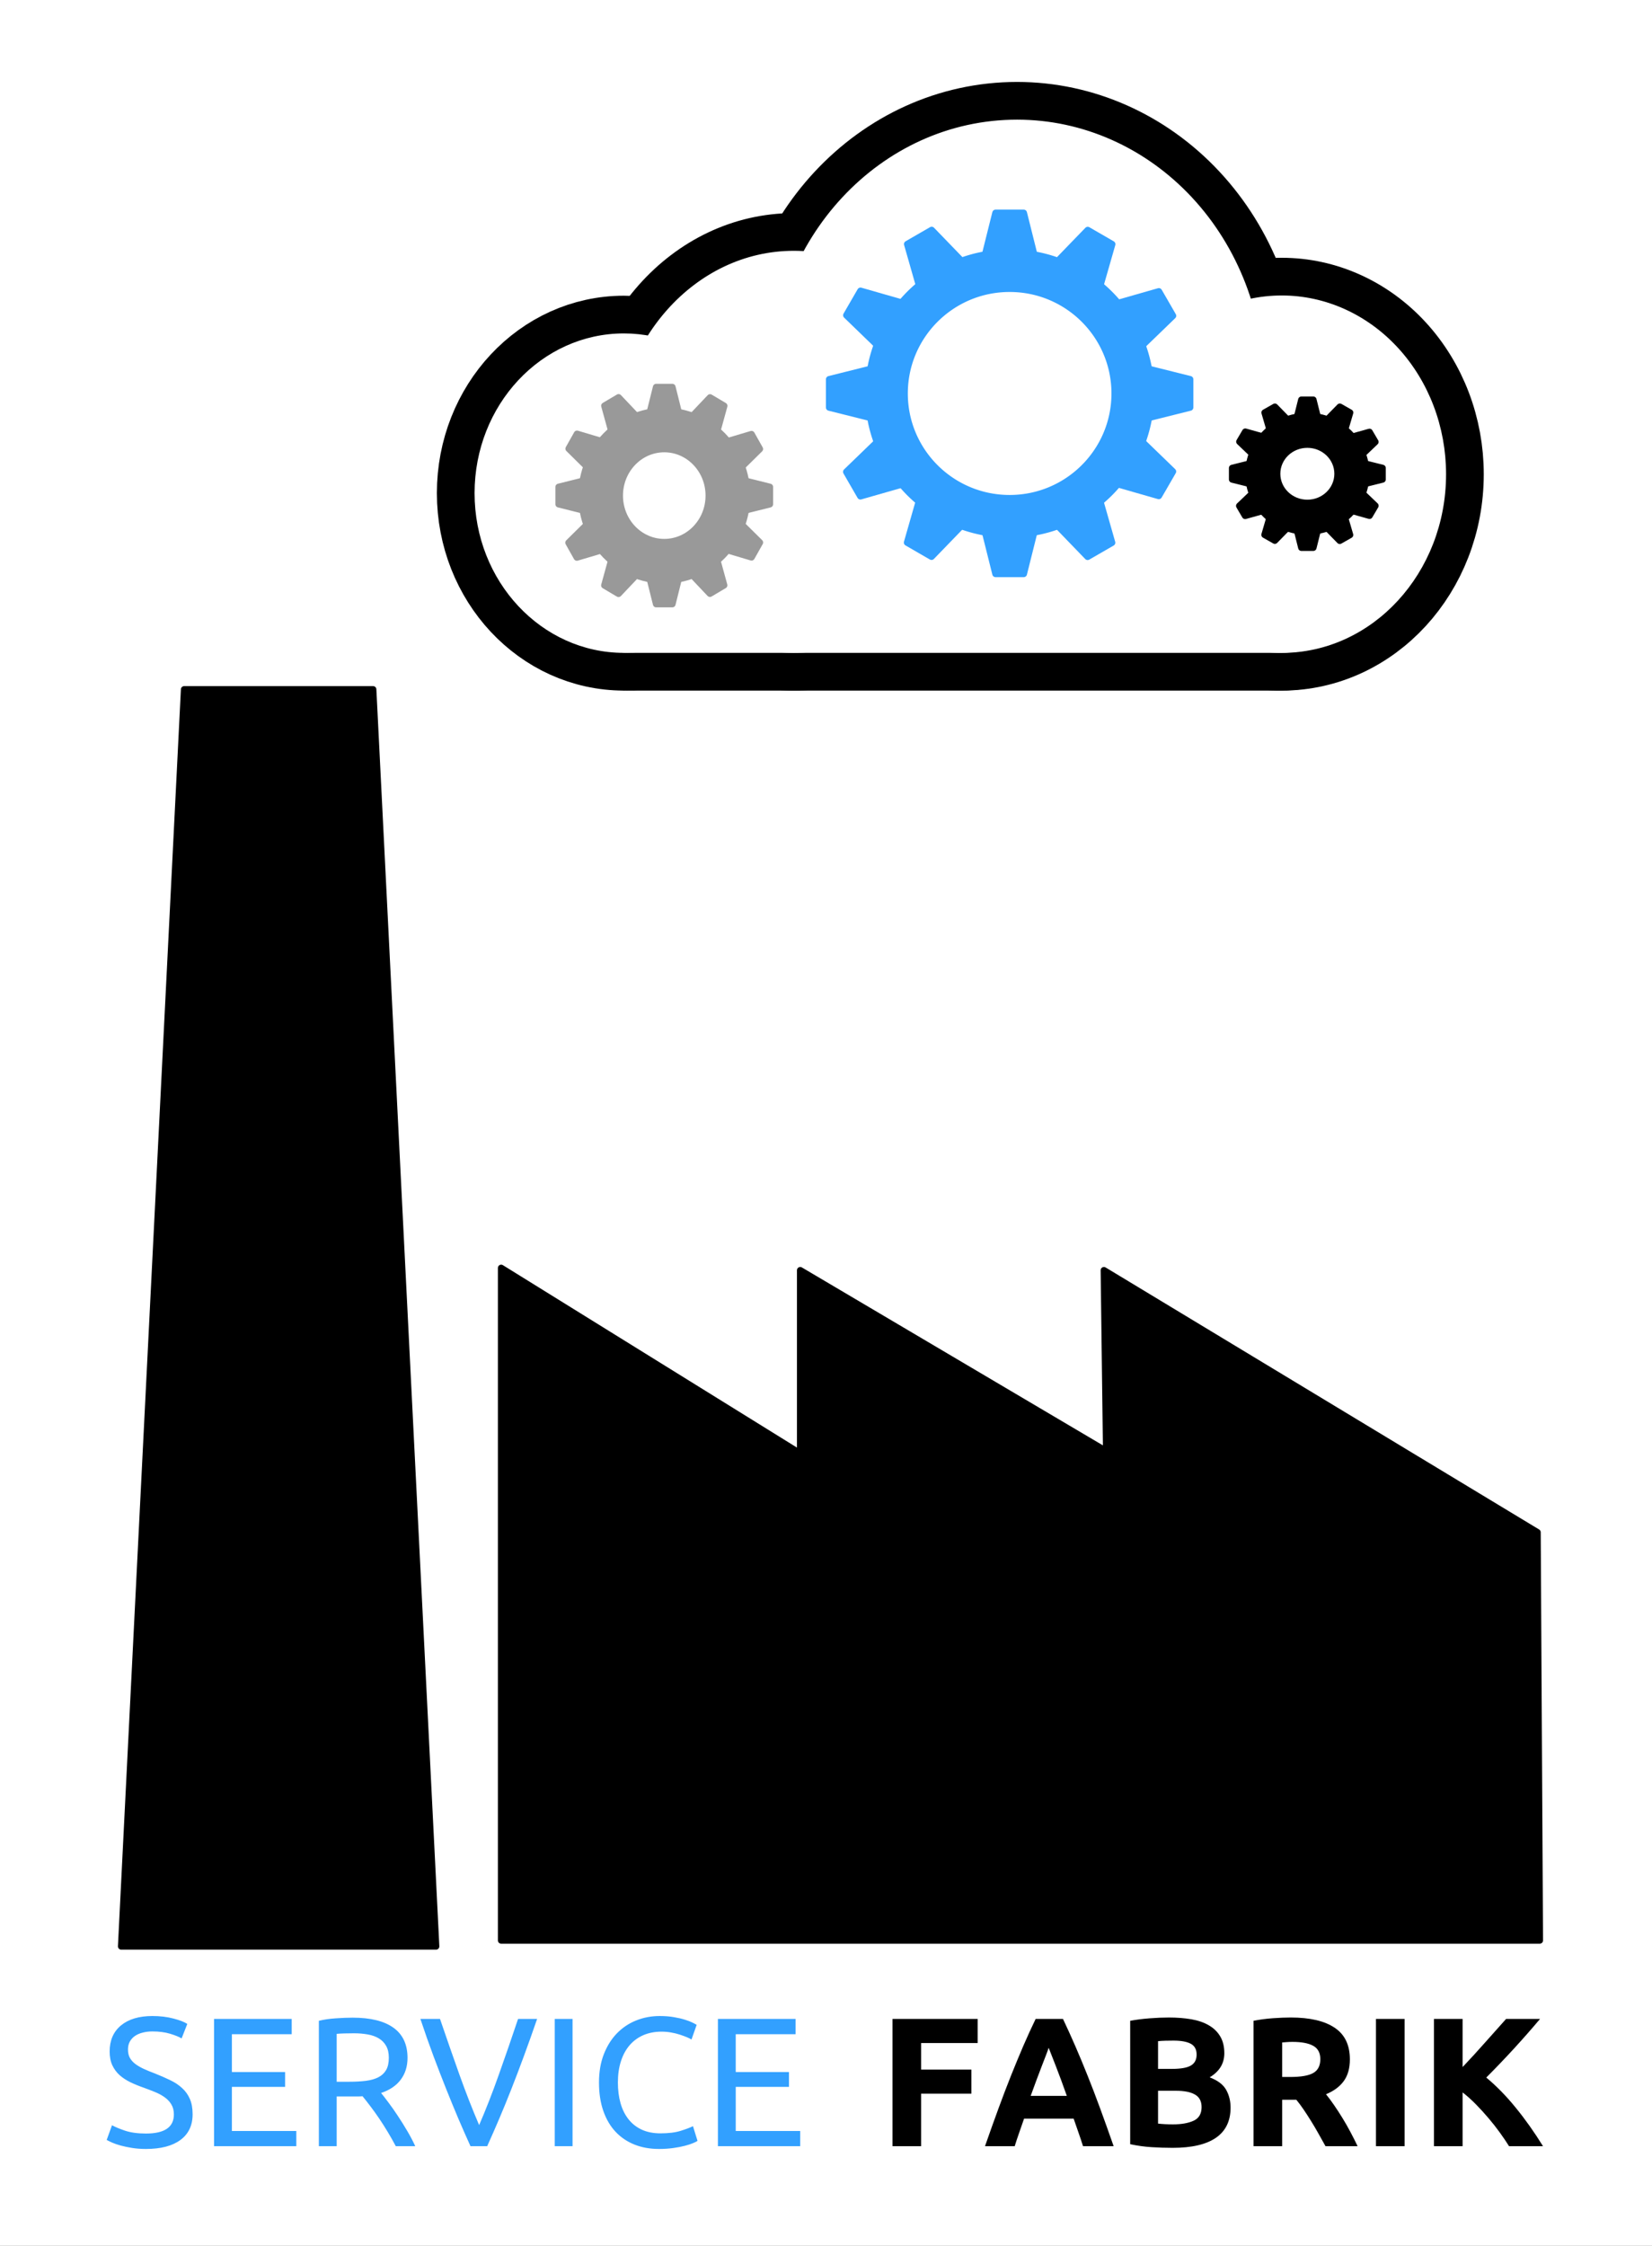 <svg viewBox="0.0 0.0 504.0 685.0" fill="none" stroke-linecap="square" stroke-miterlimit="10" xmlns="http://www.w3.org/2000/svg"><rect x="0.0" y="0.0" width="504.0" height="685.0" fill="#333333" stroke="none"/><clipPath id="a"><path d="M0 0h504v685H0V0z"/></clipPath><g clip-path="url(#a)"><path fill="#fff" d="M0 0h504v685H0z"/><path fill="#000" d="M133.036 593.645H36.98l19.21-383.378h57.634z"/><path stroke="#000" stroke-width="2" stroke-linejoin="round" stroke-linecap="butt" d="M133.036 593.645H36.98l19.21-383.378h57.634z"/><path fill="#000" d="M152.902 386.729v205.107h316.856l-.706-124.478-132.26-79.923.706 55.168-93.36-55.168v55.876z"/><path stroke="#000" stroke-width="2" stroke-linejoin="round" stroke-linecap="butt" d="M152.902 386.729v205.107h316.856l-.706-124.478-132.26-79.923.706 55.168-93.36-55.168v55.876z"/><path fill="none" d="M21.702 591.836h267.024v87.59H21.702z"/><path fill="#32a0ff" d="M44.53 650.737q8.516 0 8.516-5.828 0-1.797-.765-3.047-.75-1.266-2.047-2.188-1.282-.922-2.938-1.593-1.64-.672-3.484-1.344-2.14-.735-4.047-1.656-1.89-.922-3.297-2.172-1.39-1.266-2.203-3-.813-1.75-.813-4.203 0-5.094 3.47-7.954 3.468-2.859 9.577-2.859 3.516 0 6.407.766 2.89.75 4.234 1.64l-1.734 4.422q-1.188-.719-3.516-1.422-2.313-.703-5.39-.703-1.579 0-2.923.344-1.343.328-2.359 1-1 .672-1.594 1.719-.578 1.03-.578 2.422 0 1.578.61 2.64.625 1.063 1.734 1.875 1.125.813 2.61 1.485 1.484.671 3.28 1.343 2.516 1 4.61 2.016 2.11 1 3.64 2.406 1.547 1.39 2.391 3.328.844 1.938.844 4.672 0 5.11-3.734 7.86-3.72 2.734-10.5 2.734-2.297 0-4.235-.313-1.922-.312-3.437-.718-1.516-.422-2.61-.89-1.078-.485-1.703-.83l1.625-4.483q1.297.734 3.922 1.64 2.64.89 6.438.89zm20.777 3.86v-38.813h23.687v4.656h-18.25v11.531H86.98v4.531H70.744v13.454h19.657v4.64H65.307zm50.96-16.235q.907 1.11 2.266 2.937 1.375 1.813 2.828 4.032 1.469 2.203 2.89 4.625 1.423 2.406 2.438 4.64h-5.937q-1.125-2.125-2.438-4.312-1.312-2.188-2.656-4.172-1.344-1.985-2.672-3.719-1.312-1.734-2.375-3.031-.719.062-1.484.062h-6.407v15.172h-5.437v-38.25q2.297-.562 5.125-.75 2.828-.203 5.187-.203 8.172 0 12.454 3.078 4.28 3.078 4.28 9.188 0 3.86-2.046 6.61-2.031 2.75-6.016 4.093zm-8.234-18.203q-3.469 0-5.313.172v14.609h3.86q2.797 0 5.031-.281 2.25-.282 3.781-1.063 1.547-.781 2.39-2.203.845-1.437.845-3.781 0-2.188-.844-3.64-.844-1.47-2.281-2.298-1.422-.843-3.36-1.172-1.922-.343-4.11-.343zm55.833-4.375q-2.125 6.172-4.062 11.406-1.922 5.234-3.781 9.937-1.844 4.704-3.672 8.985-1.813 4.281-3.72 8.484h-5.093q-1.906-4.203-3.734-8.484-1.813-4.281-3.688-8.985-1.875-4.703-3.843-9.937-1.954-5.234-4.016-11.406h5.984q3.032 8.86 5.938 17.03 2.922 8.173 6 15.345 3.078-7.11 5.984-15.313 2.922-8.203 5.89-17.062h5.813zm5.377 0h5.437v38.812h-5.437v-38.812zm31.751 39.656q-4.078 0-7.437-1.344-3.36-1.344-5.781-3.922-2.407-2.578-3.72-6.36-1.312-3.78-1.312-8.655 0-4.86 1.485-8.64 1.484-3.782 4-6.36 2.515-2.578 5.875-3.922 3.36-1.344 7.172-1.344 2.406 0 4.343.344 1.938.328 3.36.781 1.422.438 2.312.89.907.454 1.25.673l-1.578 4.484q-.5-.344-1.453-.734-.953-.391-2.156-.782-1.203-.39-2.64-.64-1.423-.25-2.876-.25-3.078 0-5.547 1.062-2.453 1.063-4.203 3.078-1.734 2.016-2.656 4.907-.922 2.875-.922 6.453 0 3.484.813 6.343.812 2.844 2.437 4.891 1.625 2.047 4.063 3.172 2.437 1.11 5.687 1.11 3.75 0 6.203-.782 2.469-.781 3.703-1.406l1.39 4.484q-.39.281-1.405.703-1 .422-2.516.813-1.5.39-3.516.672-2.015.28-4.375.28zm18.033-.844v-38.812h23.687v4.656h-18.25v11.531H240.7v4.531h-16.235v13.454h19.657v4.64h-25.094z"/><path fill="none" d="M258.8 591.836h223.748v87.59H258.8z"/><path fill="#000" d="M272.284 654.596v-38.812h25.984v7.343h-17.25v8.11h15.344v7.344h-15.344v16.015h-8.734zm58.128 0q-.625-2.015-1.375-4.14-.75-2.125-1.484-4.266h-15.125q-.719 2.14-1.484 4.266-.75 2.125-1.375 4.14h-9.063q2.188-6.265 4.14-11.578 1.954-5.328 3.829-10.031 1.89-4.703 3.703-8.938 1.828-4.234 3.781-8.265h8.344q1.906 4.03 3.75 8.265t3.719 8.938q1.89 4.703 3.843 10.031 1.954 5.313 4.141 11.578h-9.344zm-10.484-30.015q-.266.843-.828 2.296-.563 1.454-1.297 3.36-.719 1.906-1.594 4.203-.86 2.297-1.765 4.812h11.03q-.89-2.515-1.734-4.812-.843-2.297-1.593-4.203-.75-1.906-1.313-3.36-.562-1.453-.906-2.296zm37.813 30.515q-3.203 0-6.375-.203-3.156-.187-6.562-.906v-37.64q2.687-.5 5.875-.75 3.187-.25 5.937-.25 3.688 0 6.797.53 3.11.532 5.344 1.829 2.25 1.28 3.5 3.375 1.266 2.093 1.266 5.171 0 4.657-4.47 7.344 3.688 1.406 5.032 3.813 1.344 2.406 1.344 5.422 0 6.109-4.453 9.187-4.453 3.078-13.235 3.078zm-4.437-17.406v10.016q.953.109 2.078.171 1.125.063 2.469.063 3.922 0 6.328-1.125t2.406-4.14q0-2.688-2.015-3.829-2.016-1.156-5.766-1.156h-5.5zm0-6.672h4.266q4.03 0 5.765-1.031 1.735-1.031 1.735-3.328 0-2.36-1.797-3.313-1.782-.953-5.25-.953-1.125 0-2.422.031-1.281.032-2.297.14v8.454zm40.491-15.672q8.735 0 13.375 3.11 4.657 3.093 4.657 9.656 0 4.078-1.875 6.64-1.875 2.547-5.407 4 1.188 1.454 2.469 3.329 1.297 1.875 2.547 3.921 1.266 2.047 2.437 4.266 1.172 2.203 2.188 4.328h-9.797q-1.062-1.906-2.156-3.86-1.094-1.968-2.25-3.812-1.14-1.843-2.266-3.5-1.125-1.656-2.234-3h-4.313v14.172h-8.734v-38.25q2.86-.562 5.906-.781 3.047-.219 5.453-.219zm.516 7.438q-.953 0-1.719.062-.75.047-1.422.11v10.53h2.469q4.922 0 7.047-1.234t2.125-4.203q0-2.86-2.156-4.062-2.157-1.203-6.344-1.203zm25.477-7h8.734v38.812h-8.734v-38.812zm40.602 38.812q-1.187-1.906-2.781-4.11-1.594-2.218-3.469-4.421-1.875-2.219-3.89-4.266-2.016-2.047-4.032-3.61v16.407h-8.734v-38.812h8.734v14.672q3.407-3.579 6.844-7.47 3.453-3.89 6.422-7.202h10.36q-3.97 4.703-7.985 9.078-4 4.36-8.422 8.797 4.656 3.86 8.984 9.187 4.344 5.313 8.329 11.75h-10.36z"/><path fill="#fff" d="M193.342 109.396h196.594c25.754 0 46.632 19.976 46.632 44.617 0 24.642-20.878 44.617-46.632 44.617H193.342c-25.754 0-46.632-19.975-46.632-44.617 0-24.641 20.878-44.617 46.632-44.617z"/><path stroke="#000" stroke-width="24" stroke-linejoin="round" stroke-linecap="butt" d="M193.342 109.396h196.594c25.754 0 46.632 19.976 46.632 44.617 0 24.642-20.878 44.617-46.632 44.617H193.342c-25.754 0-46.632-19.975-46.632-44.617 0-24.641 20.878-44.617 46.632-44.617z"/><path fill="#fff" d="M145.284 150.412c0-26.629 20.174-48.216 45.06-48.216 11.951 0 23.413 5.08 31.863 14.122s13.198 21.306 13.198 34.094c0 26.629-20.174 48.216-45.06 48.216-24.887 0-45.06-21.587-45.06-48.216z"/><path stroke="#000" stroke-width="24" stroke-linejoin="round" stroke-linecap="butt" d="M145.284 150.412c0-26.629 20.174-48.216 45.06-48.216 11.951 0 23.413 5.08 31.863 14.122s13.198 21.306 13.198 34.094c0 26.629-20.174 48.216-45.06 48.216-24.887 0-45.06-21.587-45.06-48.216z"/><path fill="#fff" d="M341.455 144.63c0-29.826 22.21-54.006 49.61-54.006 13.156 0 25.775 5.69 35.078 15.818 9.304 10.128 14.53 23.865 14.53 38.188 0 29.826-22.21 54.005-49.609 54.005-27.398 0-49.61-24.179-49.61-54.005z"/><path stroke="#000" stroke-width="24" stroke-linejoin="round" stroke-linecap="butt" d="M341.455 144.63c0-29.826 22.21-54.006 49.61-54.006 13.156 0 25.775 5.69 35.078 15.818 9.304 10.128 14.53 23.865 14.53 38.188 0 29.826-22.21 54.005-49.609 54.005-27.398 0-49.61-24.179-49.61-54.005z"/><path fill="#fff" d="M188.085 137.81c0-33.587 24.22-60.814 54.097-60.814 14.347 0 28.107 6.407 38.252 17.812 10.145 11.405 15.845 26.873 15.845 43.002 0 33.587-24.22 60.814-54.097 60.814-29.877 0-54.097-27.227-54.097-60.814z"/><path stroke="#000" stroke-width="24" stroke-linejoin="round" stroke-linecap="butt" d="M188.085 137.81c0-33.587 24.22-60.814 54.097-60.814 14.347 0 28.107 6.407 38.252 17.812 10.145 11.405 15.845 26.873 15.845 43.002 0 33.587-24.22 60.814-54.097 60.814-29.877 0-54.097-27.227-54.097-60.814z"/><path fill="#fff" d="M235.403 117.387c0-44.4 33.535-80.393 74.901-80.393 19.865 0 38.917 8.47 52.963 23.546 14.047 15.077 21.938 35.525 21.938 56.847 0 44.4-33.534 80.393-74.9 80.393-41.367 0-74.902-35.993-74.902-80.393z"/><path stroke="#000" stroke-width="24" stroke-linejoin="round" stroke-linecap="butt" d="M235.403 117.387c0-44.4 33.535-80.393 74.901-80.393 19.865 0 38.917 8.47 52.963 23.546 14.047 15.077 21.938 35.525 21.938 56.847 0 44.4-33.534 80.393-74.9 80.393-41.367 0-74.902-35.993-74.902-80.393z"/><path fill="#fff" d="M193.342 109.396h196.594c25.754 0 46.632 19.976 46.632 44.617 0 24.642-20.878 44.617-46.632 44.617H193.342c-25.754 0-46.632-19.975-46.632-44.617 0-24.641 20.878-44.617 46.632-44.617z"/><path stroke="#fff" stroke-linejoin="round" stroke-linecap="butt" d="M193.342 109.396h196.594c25.754 0 46.632 19.976 46.632 44.617 0 24.642-20.878 44.617-46.632 44.617H193.342c-25.754 0-46.632-19.975-46.632-44.617 0-24.641 20.878-44.617 46.632-44.617z"/><path fill="#fff" d="M145.284 150.412c0-26.629 20.174-48.216 45.06-48.216 11.951 0 23.413 5.08 31.863 14.122s13.198 21.306 13.198 34.094c0 26.629-20.174 48.216-45.06 48.216-24.887 0-45.06-21.587-45.06-48.216z"/><path stroke="#fff" stroke-linejoin="round" stroke-linecap="butt" d="M145.284 150.412c0-26.629 20.174-48.216 45.06-48.216 11.951 0 23.413 5.08 31.863 14.122s13.198 21.306 13.198 34.094c0 26.629-20.174 48.216-45.06 48.216-24.887 0-45.06-21.587-45.06-48.216z"/><path fill="#fff" d="M341.455 144.63c0-29.826 22.21-54.006 49.61-54.006 13.156 0 25.775 5.69 35.078 15.818 9.304 10.128 14.53 23.865 14.53 38.188 0 29.826-22.21 54.005-49.609 54.005-27.398 0-49.61-24.179-49.61-54.005z"/><path stroke="#fff" stroke-linejoin="round" stroke-linecap="butt" d="M341.455 144.63c0-29.826 22.21-54.006 49.61-54.006 13.156 0 25.775 5.69 35.078 15.818 9.304 10.128 14.53 23.865 14.53 38.188 0 29.826-22.21 54.005-49.609 54.005-27.398 0-49.61-24.179-49.61-54.005z"/><path fill="#fff" d="M188.085 137.81c0-33.587 24.22-60.814 54.097-60.814 14.347 0 28.107 6.407 38.252 17.812 10.145 11.405 15.845 26.873 15.845 43.002 0 33.587-24.22 60.814-54.097 60.814-29.877 0-54.097-27.227-54.097-60.814z"/><path stroke="#fff" stroke-linejoin="round" stroke-linecap="butt" d="M188.085 137.81c0-33.587 24.22-60.814 54.097-60.814 14.347 0 28.107 6.407 38.252 17.812 10.145 11.405 15.845 26.873 15.845 43.002 0 33.587-24.22 60.814-54.097 60.814-29.877 0-54.097-27.227-54.097-60.814z"/><path fill="#fff" d="M235.403 117.387c0-44.4 33.535-80.393 74.901-80.393 19.865 0 38.917 8.47 52.963 23.546 14.047 15.077 21.938 35.525 21.938 56.847 0 44.4-33.534 80.393-74.9 80.393-41.367 0-74.902-35.993-74.902-80.393z"/><path stroke="#fff" stroke-linejoin="round" stroke-linecap="butt" d="M235.403 117.387c0-44.4 33.535-80.393 74.901-80.393 19.865 0 38.917 8.47 52.963 23.546 14.047 15.077 21.938 35.525 21.938 56.847 0 44.4-33.534 80.393-74.9 80.393-41.367 0-74.902-35.993-74.902-80.393z"/><path fill="#32a0ff" d="M264.92 120.01c0-23.747 19.3-42.998 43.106-42.998a43.16 43.16 0 0 1 30.48 12.594 42.945 42.945 0 0 1 12.625 30.404c0 23.748-19.3 43-43.105 43-23.807 0-43.106-19.252-43.106-43zm11.042 0c0 17.65 14.355 31.957 32.064 31.957 17.708 0 32.063-14.307 32.063-31.957 0-17.649-14.355-31.956-32.063-31.956-17.709 0-32.064 14.307-32.064 31.956z"/><path stroke="#32a0ff" stroke-width="2" stroke-linejoin="round" stroke-linecap="butt" d="M264.92 120.01c0-23.747 19.3-42.998 43.106-42.998a43.16 43.16 0 0 1 30.48 12.594 42.945 42.945 0 0 1 12.625 30.404c0 23.748-19.3 43-43.105 43-23.807 0-43.106-19.252-43.106-43zm11.042 0c0 17.65 14.355 31.957 32.064 31.957 17.708 0 32.063-14.307 32.063-31.957 0-17.649-14.355-31.956-32.063-31.956-17.709 0-32.064 14.307-32.064 31.956z"/><path fill="#32a0ff" d="M300.498 77.84l3.226-12.903h8.6l3.226 12.904z"/><path stroke="#32a0ff" stroke-width="2" stroke-linejoin="round" stroke-linecap="butt" d="M300.498 77.84l3.226-12.903h8.6l3.226 12.904z"/><path fill="#32a0ff" d="M300.498 162.13l3.226 12.903h8.6l3.226-12.903z"/><path stroke="#32a0ff" stroke-width="2" stroke-linejoin="round" stroke-linecap="butt" d="M300.498 162.13l3.226 12.903h8.6l3.226-12.903z"/><path fill="#32a0ff" d="M350.169 112.459l12.903 3.226v8.6l-12.903 3.226z"/><path stroke="#32a0ff" stroke-width="2" stroke-linejoin="round" stroke-linecap="butt" d="M350.169 112.459l12.903 3.226v8.6l-12.903 3.226z"/><path fill="#32a0ff" d="M265.88 112.459l-12.904 3.226v8.6l12.903 3.226z"/><path stroke="#32a0ff" stroke-width="2" stroke-linejoin="round" stroke-linecap="butt" d="M265.88 112.459l-12.904 3.226v8.6l12.903 3.226z"/><path fill="#32a0ff" d="M340.76 92.53l12.789-3.657 4.3 7.45-9.564 9.244z"/><path stroke="#32a0ff" stroke-width="2" stroke-linejoin="round" stroke-linecap="butt" d="M340.76 92.53l12.789-3.657 4.3 7.45-9.564 9.244z"/><path fill="#32a0ff" d="M267.758 134.666l-9.563 9.244 4.3 7.45 12.787-3.657z"/><path stroke="#32a0ff" stroke-width="2" stroke-linejoin="round" stroke-linecap="butt" d="M267.758 134.666l-9.563 9.244 4.3 7.45 12.787-3.657z"/><path fill="#32a0ff" d="M322.602 79.73l9.25-9.555 7.446 4.304-3.665 12.785z"/><path stroke="#32a0ff" stroke-width="2" stroke-linejoin="round" stroke-linecap="butt" d="M322.602 79.73l9.25-9.555 7.446 4.304-3.665 12.785z"/><path fill="#32a0ff" d="M280.415 152.7l-3.666 12.785 7.446 4.305 9.25-9.556z"/><path stroke="#32a0ff" stroke-width="2" stroke-linejoin="round" stroke-linecap="butt" d="M280.415 152.7l-3.666 12.785 7.446 4.305 9.25-9.556z"/><path fill="#32a0ff" d="M280.445 87.244l-3.655-12.79 7.45-4.298 9.244 9.565z"/><path stroke="#32a0ff" stroke-width="2" stroke-linejoin="round" stroke-linecap="butt" d="M280.445 87.244l-3.655-12.79 7.45-4.298 9.244 9.565z"/><path fill="#32a0ff" d="M322.573 160.255l9.243 9.565 7.45-4.299-3.655-12.789z"/><path stroke="#32a0ff" stroke-width="2" stroke-linejoin="round" stroke-linecap="butt" d="M322.573 160.255l9.243 9.565 7.45-4.299-3.655-12.789z"/><path fill="#32a0ff" d="M348.278 134.561l9.556 9.251-4.304 7.446-12.785-3.666z"/><path stroke="#32a0ff" stroke-width="2" stroke-linejoin="round" stroke-linecap="butt" d="M348.278 134.561l9.556 9.251-4.304 7.446-12.785-3.666z"/><path fill="#32a0ff" d="M275.31 92.374l-12.786-3.665-4.305 7.446 9.556 9.25z"/><path stroke="#32a0ff" stroke-width="2" stroke-linejoin="round" stroke-linecap="butt" d="M275.31 92.374l-12.786-3.665-4.305 7.446 9.556 9.25z"/><path fill="#999" d="M177.43 151.16c0-14.272 11.294-25.842 25.228-25.842 6.69 0 13.108 2.723 17.839 7.57 4.731 4.846 7.389 11.419 7.389 18.273 0 14.272-11.295 25.842-25.228 25.842-13.934 0-25.229-11.57-25.229-25.842zm11.633 0c0 7.848 6.087 14.21 13.595 14.21 7.508 0 13.594-6.362 13.594-14.21 0-7.847-6.086-14.208-13.594-14.208-7.508 0-13.595 6.361-13.595 14.209z"/><path stroke="#999" stroke-width="2" stroke-linejoin="round" stroke-linecap="butt" d="M177.43 151.16c0-14.272 11.294-25.842 25.228-25.842 6.69 0 13.108 2.723 17.839 7.57 4.731 4.846 7.389 11.419 7.389 18.273 0 14.272-11.295 25.842-25.228 25.842-13.934 0-25.229-11.57-25.229-25.842zm11.633 0c0 7.848 6.087 14.21 13.595 14.21 7.508 0 13.594-6.362 13.594-14.21 0-7.847-6.086-14.208-13.594-14.208-7.508 0-13.595 6.361-13.595 14.209z"/><path fill="#999" d="M198.248 125.817l1.94-7.757h4.93l1.939 7.757z"/><path stroke="#999" stroke-width="2" stroke-linejoin="round" stroke-linecap="butt" d="M198.248 125.817l1.94-7.757h4.93l1.939 7.757z"/><path fill="#999" d="M198.248 176.488l1.94 7.757h4.93l1.939-7.757z"/><path stroke="#999" stroke-width="2" stroke-linejoin="round" stroke-linecap="butt" d="M198.248 176.488l1.94 7.757h4.93l1.939-7.757z"/><path fill="#999" d="M227.315 146.628l7.55 1.887v5.274l-7.55 1.887z"/><path stroke="#999" stroke-width="2" stroke-linejoin="round" stroke-linecap="butt" d="M227.315 146.628l7.55 1.887v5.274l-7.55 1.887z"/><path fill="#999" d="M177.99 146.628l-7.55 1.887v5.274l7.55 1.887z"/><path stroke="#999" stroke-width="2" stroke-linejoin="round" stroke-linecap="butt" d="M177.99 146.628l-7.55 1.887v5.274l7.55 1.887z"/><path fill="#999" d="M221.798 134.645l7.473-2.221 2.54 4.52-5.611 5.536z"/><path stroke="#999" stroke-width="2" stroke-linejoin="round" stroke-linecap="butt" d="M221.798 134.645l7.473-2.221 2.54 4.52-5.611 5.536z"/><path fill="#999" d="M179.066 159.98l-5.61 5.536 2.539 4.52 7.472-2.22z"/><path stroke="#999" stroke-width="2" stroke-linejoin="round" stroke-linecap="butt" d="M179.066 159.98l-5.61 5.536 2.539 4.52 7.472-2.22z"/><path fill="#999" d="M211.19 126.96l5.434-5.733 4.313 2.562-2.121 7.7z"/><path stroke="#999" stroke-width="2" stroke-linejoin="round" stroke-linecap="butt" d="M211.19 126.96l5.434-5.733 4.313 2.562-2.121 7.7z"/><path fill="#999" d="M186.514 170.839l-2.122 7.7 4.314 2.563 5.434-5.734z"/><path stroke="#999" stroke-width="2" stroke-linejoin="round" stroke-linecap="butt" d="M186.514 170.839l-2.122 7.7 4.314 2.563 5.434-5.734z"/><path fill="#999" d="M186.517 131.458l-2.116-7.7 4.317-2.56 5.43 5.735z"/><path stroke="#999" stroke-width="2" stroke-linejoin="round" stroke-linecap="butt" d="M186.517 131.458l-2.116-7.7 4.317-2.56 5.43 5.735z"/><path fill="#999" d="M211.165 175.336l5.43 5.735 4.317-2.56-2.116-7.7z"/><path stroke="#999" stroke-width="2" stroke-linejoin="round" stroke-linecap="butt" d="M211.165 175.336l5.43 5.735 4.317-2.56-2.116-7.7z"/><path fill="#999" d="M226.213 159.92l5.606 5.54-2.544 4.523-7.469-2.226z"/><path stroke="#999" stroke-width="2" stroke-linejoin="round" stroke-linecap="butt" d="M226.213 159.92l5.606 5.54-2.544 4.523-7.469-2.226z"/><path fill="#999" d="M183.51 134.557l-7.47-2.226-2.543 4.522 5.606 5.54z"/><path stroke="#999" stroke-width="2" stroke-linejoin="round" stroke-linecap="butt" d="M183.51 134.557l-7.47-2.226-2.543 4.522 5.606 5.54z"/><path fill="#000" d="M380.897 144.5c0-9.732 8.038-17.622 17.953-17.622 4.761 0 9.328 1.857 12.695 5.162 3.366 3.305 5.258 7.787 5.258 12.46 0 9.733-8.038 17.622-17.953 17.622s-17.953-7.89-17.953-17.622zm8.714 0c0 4.92 4.136 8.91 9.24 8.91 5.102 0 9.238-3.99 9.238-8.91s-4.136-8.908-9.239-8.908c-5.103 0-9.24 3.988-9.24 8.908z"/><path stroke="#000" stroke-width="2" stroke-linejoin="round" stroke-linecap="butt" d="M380.897 144.5c0-9.732 8.038-17.622 17.953-17.622 4.761 0 9.328 1.857 12.695 5.162 3.366 3.305 5.258 7.787 5.258 12.46 0 9.733-8.038 17.622-17.953 17.622s-17.953-7.89-17.953-17.622zm8.714 0c0 4.92 4.136 8.91 9.24 8.91 5.102 0 9.238-3.99 9.238-8.91s-4.136-8.908-9.239-8.908c-5.103 0-9.24 3.988-9.24 8.908z"/><path fill="#000" d="M395.716 127.218l1.322-5.287h3.626l1.322 5.287z"/><path stroke="#000" stroke-width="2" stroke-linejoin="round" stroke-linecap="butt" d="M395.716 127.218l1.322-5.287h3.626l1.322 5.287z"/><path fill="#000" d="M395.716 161.753l1.322 5.287h3.626l1.322-5.287z"/><path stroke="#000" stroke-width="2" stroke-linejoin="round" stroke-linecap="butt" d="M395.716 161.753l1.322 5.287h3.626l1.322-5.287z"/><path fill="#000" d="M416.406 141.402l5.374 1.344v3.48l-5.374 1.343z"/><path stroke="#000" stroke-width="2" stroke-linejoin="round" stroke-linecap="butt" d="M416.406 141.402l5.374 1.344v3.48l-5.374 1.343z"/><path fill="#000" d="M381.297 141.402l-5.375 1.344v3.48l5.375 1.343z"/><path stroke="#000" stroke-width="2" stroke-linejoin="round" stroke-linecap="butt" d="M381.297 141.402l-5.375 1.344v3.48l5.375 1.343z"/><path fill="#000" d="M412.48 133.238l5.332-1.487 1.778 3.035-3.978 3.795z"/><path stroke="#000" stroke-width="2" stroke-linejoin="round" stroke-linecap="butt" d="M412.48 133.238l5.332-1.487 1.778 3.035-3.978 3.795z"/><path fill="#000" d="M382.071 150.491l-3.978 3.796 1.779 3.035 5.332-1.487z"/><path stroke="#000" stroke-width="2" stroke-linejoin="round" stroke-linecap="butt" d="M382.071 150.491l-3.978 3.796 1.779 3.035 5.332-1.487z"/><path fill="#000" d="M404.916 127.989l3.843-3.92 3.118 1.774-1.536 5.232z"/><path stroke="#000" stroke-width="2" stroke-linejoin="round" stroke-linecap="butt" d="M404.916 127.989l3.843-3.92 3.118 1.774-1.536 5.232z"/><path fill="#000" d="M387.347 157.881l-1.536 5.232 3.119 1.774 3.843-3.92z"/><path stroke="#000" stroke-width="2" stroke-linejoin="round" stroke-linecap="butt" d="M387.347 157.881l-1.536 5.232 3.119 1.774 3.843-3.92z"/><path fill="#000" d="M387.36 131.078l-1.532-5.235 3.122-1.771 3.84 3.925z"/><path stroke="#000" stroke-width="2" stroke-linejoin="round" stroke-linecap="butt" d="M387.36 131.078l-1.532-5.235 3.122-1.771 3.84 3.925z"/><path fill="#000" d="M404.9 161l3.839 3.925 3.121-1.771-1.53-5.236z"/><path stroke="#000" stroke-width="2" stroke-linejoin="round" stroke-linecap="butt" d="M404.9 161l3.839 3.925 3.121-1.771-1.53-5.236z"/><path fill="#000" d="M415.626 150.456l3.973 3.8-1.782 3.03-5.328-1.492z"/><path stroke="#000" stroke-width="2" stroke-linejoin="round" stroke-linecap="butt" d="M415.626 150.456l3.973 3.8-1.782 3.03-5.328-1.492z"/><path fill="#000" d="M385.246 133.174l-5.328-1.492-1.782 3.032 3.973 3.798z"/><path stroke="#000" stroke-width="2" stroke-linejoin="round" stroke-linecap="butt" d="M385.246 133.174l-5.328-1.492-1.782 3.032 3.973 3.798z"/></g></svg>